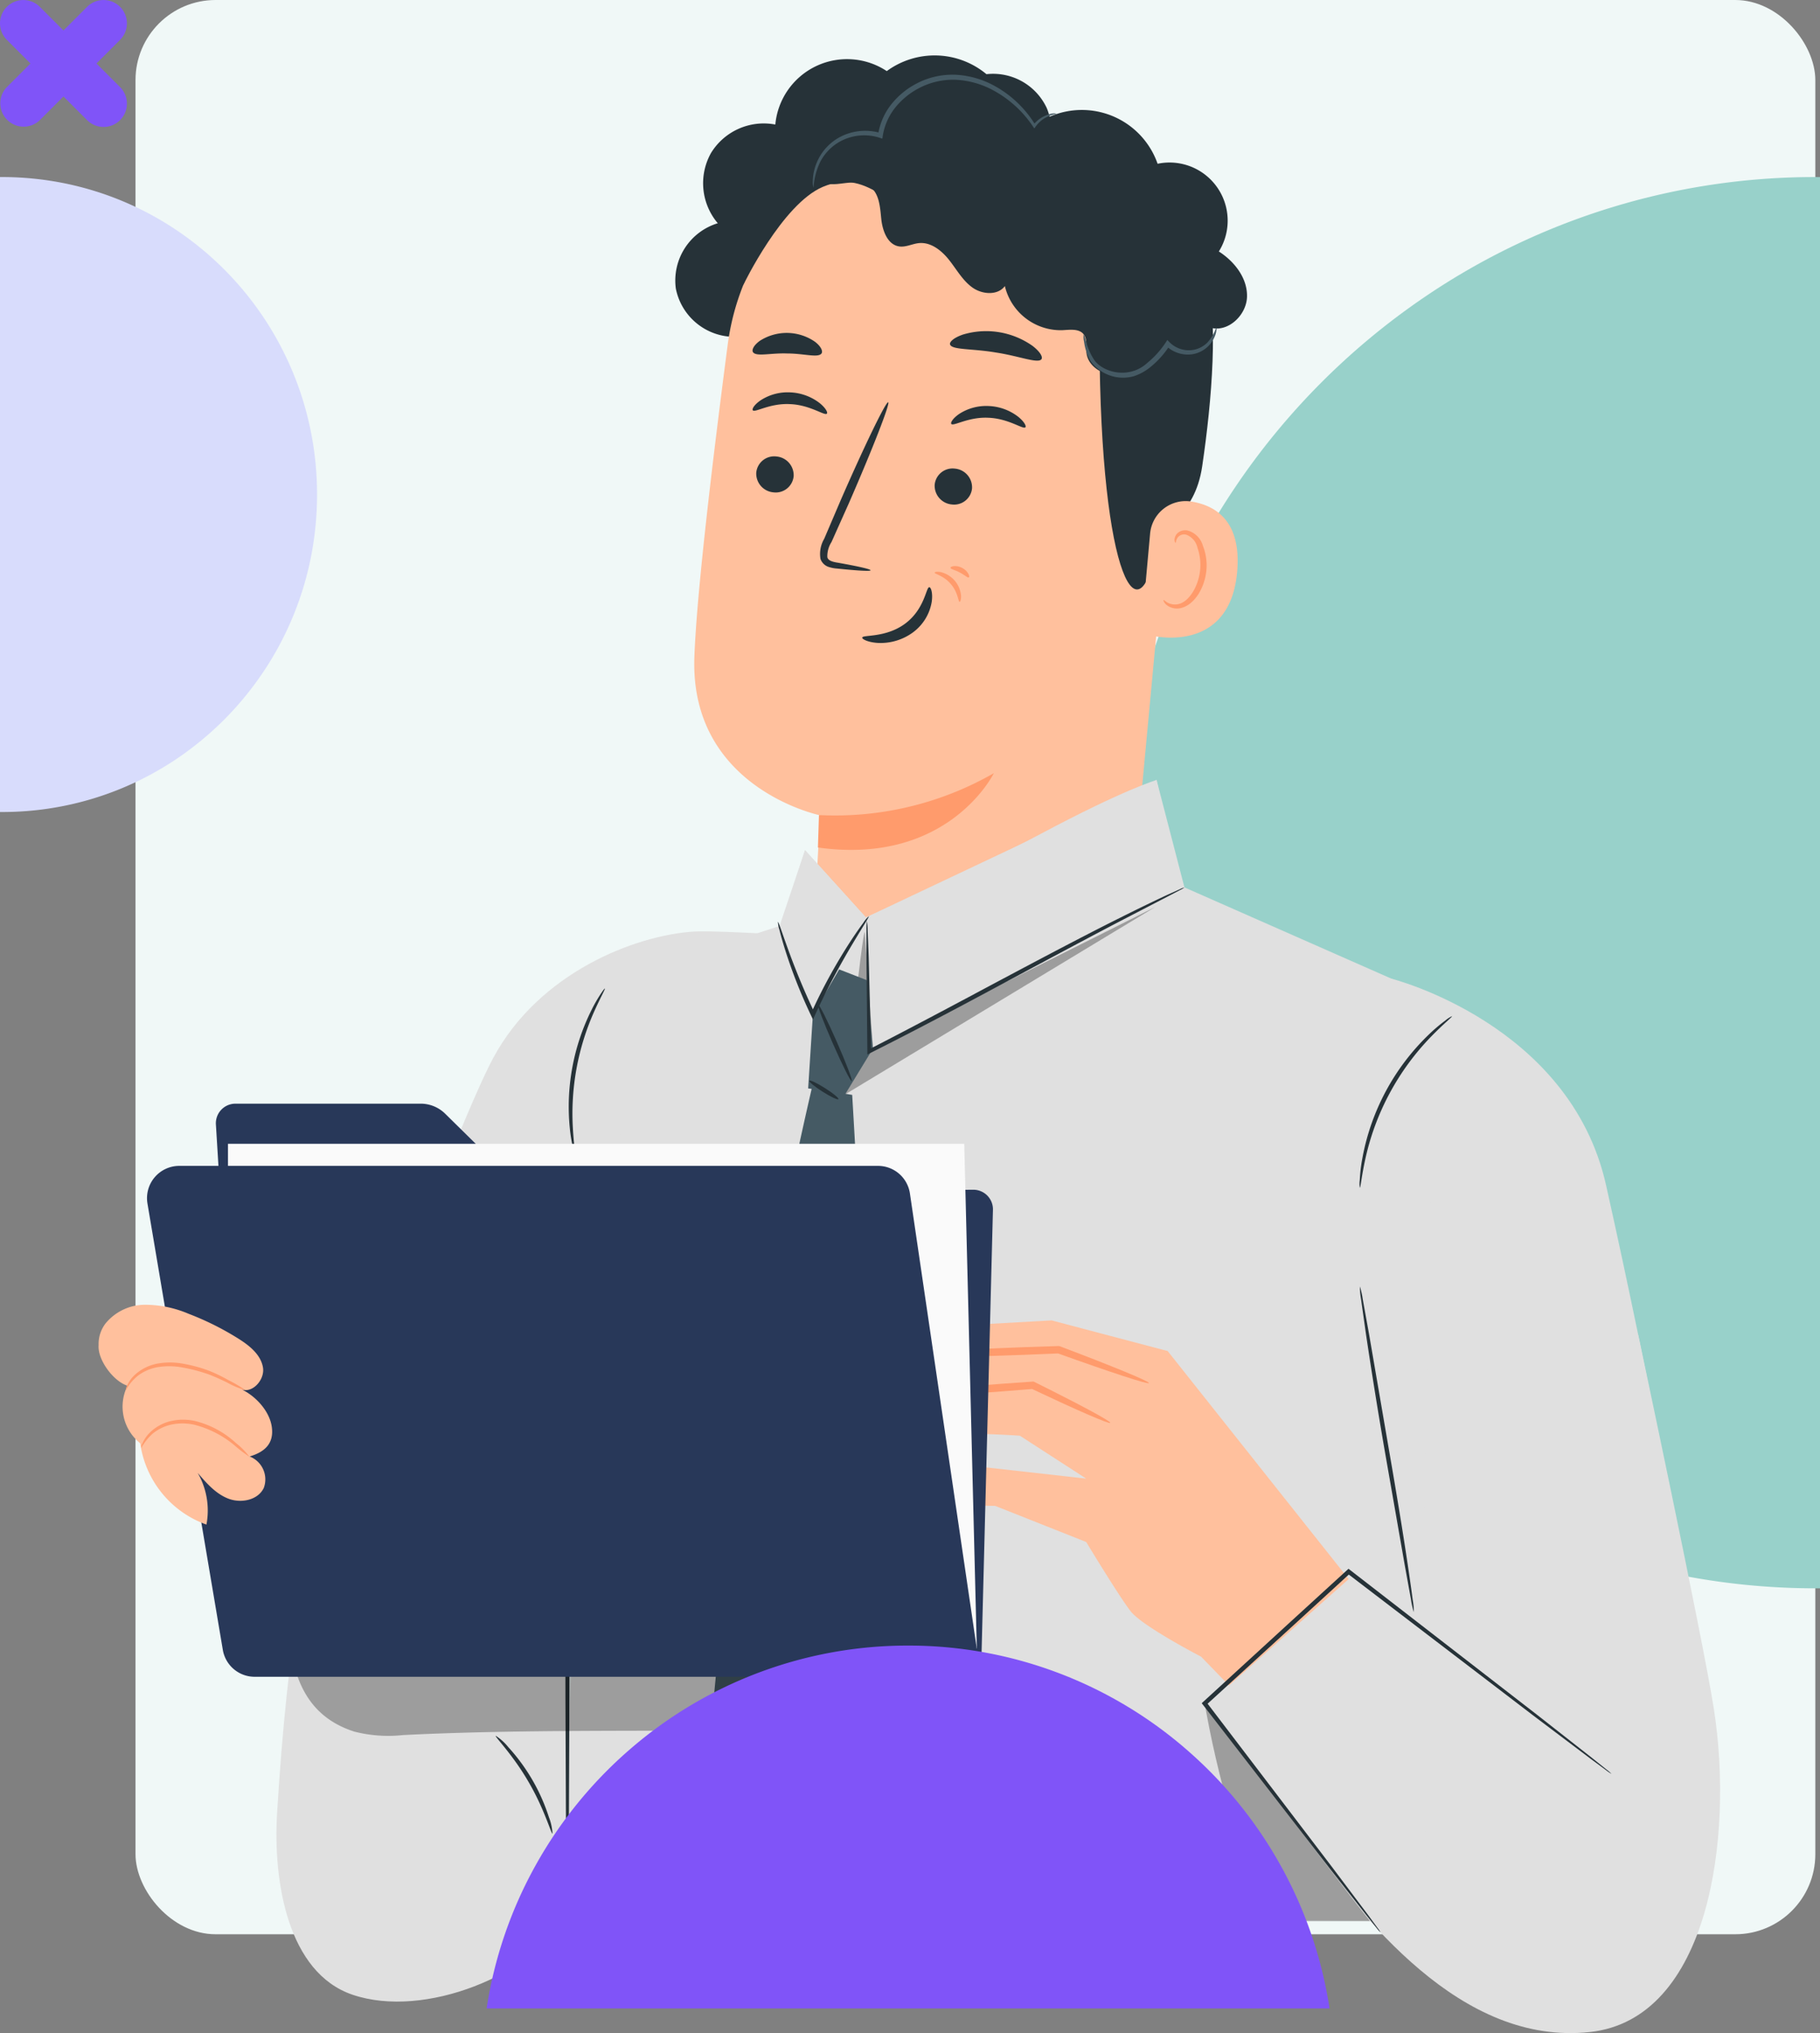 <svg xmlns="http://www.w3.org/2000/svg" xmlns:xlink="http://www.w3.org/1999/xlink" width="295.473" height="330" viewBox="0 0 295.473 330">
  <rect x="0" y="0" width="295.473" height="330" fill="#808080" stroke="none"/>
  <defs>
    <clipPath id="clip-path">
      <rect id="Rectángulo_381789" data-name="Rectángulo 381789" width="263.258" height="321" fill="none"/>
    </clipPath>
    <clipPath id="clip-path-3">
      <rect id="Rectángulo_381785" data-name="Rectángulo 381785" width="50.337" height="30.414" fill="none"/>
    </clipPath>
    <clipPath id="clip-path-4">
      <rect id="Rectángulo_381786" data-name="Rectángulo 381786" width="110.898" height="43.62" fill="none"/>
    </clipPath>
    <clipPath id="clip-path-5">
      <rect id="Rectángulo_381787" data-name="Rectángulo 381787" width="26.856" height="35.343" fill="none"/>
    </clipPath>
  </defs>
  <g id="Grupo_1072362" data-name="Grupo 1072362" transform="translate(-1125 -8938)">
    <g id="Grupo_1071872" data-name="Grupo 1071872" transform="translate(1125 8938)">
      <rect id="web-AdobeStock_200818697" width="272.714" height="313.958" rx="13" transform="translate(22)" fill="#f0f8f7"/>
      <g id="Grupo_1071549" data-name="Grupo 1071549" transform="translate(0 0)">
        <path id="Sustracción_2" data-name="Sustracción 2" d="M103.065,51.473H0V51.15A51.124,51.124,0,0,1,1.048,40.842,50.658,50.658,0,0,1,8.8,22.55,51.551,51.551,0,0,1,41.15,1.039a52.409,52.409,0,0,1,20.769,0,51.456,51.456,0,0,1,18.427,7.7A51.657,51.657,0,0,1,94.266,22.55a50.642,50.642,0,0,1,8.8,28.6c0,.106,0,.211,0,.315v.009Z" transform="translate(51.473 28.737) rotate(90)" fill="#d8dcfc"/>
        <path id="Sustracción_10" data-name="Sustracción 10" d="M229.062,114.473H0v-.719A113.769,113.769,0,0,1,2.329,90.831,112.7,112.7,0,0,1,19.56,50.151a114.555,114.555,0,0,1,71.9-47.84,116.4,116.4,0,0,1,46.16,0A114.32,114.32,0,0,1,178.57,19.427a114.843,114.843,0,0,1,30.936,30.723,112.679,112.679,0,0,1,19.562,63.6c0,.235-.006.469-.006.7v.019Z" transform="translate(181 257.806) rotate(-90)" fill="#98d1ca"/>
        <path id="Trazado_818001" data-name="Trazado 818001" d="M325.19,448.2a3.777,3.777,0,0,0,1.11,2.679l3.835,3.834-3.835,3.834a3.79,3.79,0,0,0,5.359,5.359l3.834-3.834,3.834,3.834a3.789,3.789,0,0,0,5.358-5.359l-3.834-3.834,3.834-3.834a3.789,3.789,0,0,0,0-5.358h0a3.789,3.789,0,0,0-5.358,0l-3.834,3.834-3.834-3.834a3.791,3.791,0,0,0-5.359,0h0a3.777,3.777,0,0,0-1.11,2.679Z" transform="translate(-325.19 -444.408)" fill="#8054f8"/>
      </g>
    </g>
    <g id="Grupo_1072361" data-name="Grupo 1072361" transform="translate(1141 8947)">
      <g id="Grupo_1072360" data-name="Grupo 1072360" clip-path="url(#clip-path)">
        <g id="Grupo_1072359" data-name="Grupo 1072359">
          <g id="Grupo_1072358" data-name="Grupo 1072358" clip-path="url(#clip-path)">
            <path id="Trazado_819124" data-name="Trazado 819124" d="M126.623,8.42a9.618,9.618,0,0,0-9.734-5.38,13.148,13.148,0,0,0-16.183-.5,11.693,11.693,0,0,0-18.094,8.674,10.04,10.04,0,0,0-10.452,4.639,10.04,10.04,0,0,0,1.11,11.381,9.726,9.726,0,0,0-6.812,10.594,9.726,9.726,0,0,0,9.856,7.843L124.327,19.3a9.614,9.614,0,0,0,2.3-10.882" transform="translate(27.26 0)" fill="#263238"/>
            <path id="Trazado_819125" data-name="Trazado 819125" d="M73.983,43.355A39.843,39.843,0,0,1,115.471,8.732l2.061.1c22.156,2.4,32.495,22.561,29.481,44.642l-6.895,73.837-.371,3.584-51.788,7.73,1.01-18.856s-21.2-4.384-20.4-25.754c.385-10.322,2.908-31.51,5.413-50.663" transform="translate(28.163 3.567)" fill="#ffc09d"/>
            <path id="Trazado_819126" data-name="Trazado 819126" d="M82.947,89.373a51.869,51.869,0,0,0,28.392-6.8s-7.345,15.044-28.561,12.061Z" transform="translate(34.01 33.926)" fill="#ff9b6c"/>
            <path id="Trazado_819127" data-name="Trazado 819127" d="M75.686,48.739a3.056,3.056,0,0,0,2.788,3.224,2.922,2.922,0,0,0,3.28-2.595,3.056,3.056,0,0,0-2.784-3.225,2.924,2.924,0,0,0-3.284,2.6" transform="translate(31.092 18.951)" fill="#263238"/>
            <path id="Trazado_819128" data-name="Trazado 819128" d="M75.3,41.677c.358.416,2.753-1.179,6.036-1.007,3.28.124,5.605,1.933,5.981,1.549.185-.169-.165-.907-1.177-1.723a8.382,8.382,0,0,0-4.763-1.731,8.05,8.05,0,0,0-4.829,1.3c-1.048.724-1.425,1.426-1.247,1.614" transform="translate(30.92 15.924)" fill="#263238"/>
            <path id="Trazado_819129" data-name="Trazado 819129" d="M96.217,50.134A3.053,3.053,0,0,0,99,53.356a2.919,2.919,0,0,0,3.28-2.593A3.056,3.056,0,0,0,99.5,47.538a2.922,2.922,0,0,0-3.283,2.6" transform="translate(39.527 19.524)" fill="#263238"/>
            <path id="Trazado_819130" data-name="Trazado 819130" d="M98.144,43.247c.358.416,2.757-1.178,6.037-1.006,3.28.124,5.605,1.933,5.981,1.548.183-.169-.162-.906-1.177-1.721a8.372,8.372,0,0,0-4.763-1.733,8.05,8.05,0,0,0-4.829,1.3c-1.045.725-1.425,1.428-1.249,1.614" transform="translate(40.306 16.569)" fill="#263238"/>
            <path id="Trazado_819131" data-name="Trazado 819131" d="M91.234,67.173c.025-.186-2-.641-5.282-1.227-.834-.127-1.62-.333-1.733-.913a4.282,4.282,0,0,1,.683-2.456q1.333-2.984,2.8-6.259c3.894-8.915,6.755-16.263,6.4-16.417s-3.809,6.947-7.7,15.864q-1.409,3.3-2.693,6.3a4.858,4.858,0,0,0-.6,3.268,2.107,2.107,0,0,0,1.318,1.294,5.688,5.688,0,0,0,1.412.268c3.318.344,5.381.461,5.4.277" transform="translate(34.096 16.393)" fill="#263238"/>
            <path id="Trazado_819132" data-name="Trazado 819132" d="M98.771,61.179c-.532-.058-.717,3.5-3.891,5.882s-6.947,1.8-7,2.293c-.061.222.811.735,2.413.858A8.875,8.875,0,0,0,96.125,68.5a7.732,7.732,0,0,0,3.033-4.944c.21-1.483-.142-2.384-.388-2.376" transform="translate(36.105 25.136)" fill="#263238"/>
            <path id="Trazado_819133" data-name="Trazado 819133" d="M97.988,33.88c.279.909,3.578.648,7.4,1.3,3.842.578,6.891,1.861,7.442,1.085.245-.371-.254-1.237-1.466-2.164a13.073,13.073,0,0,0-11.311-1.82c-1.442.5-2.188,1.165-2.07,1.6" transform="translate(40.254 13.031)" fill="#263238"/>
            <path id="Trazado_819134" data-name="Trazado 819134" d="M75.328,35.047c.54.775,2.839.113,5.56.212,2.724,0,5,.751,5.564,0,.251-.367-.073-1.133-1.044-1.888a8.057,8.057,0,0,0-8.965-.168c-1,.718-1.353,1.472-1.116,1.847" transform="translate(30.92 13.115)" fill="#263238"/>
            <path id="Trazado_819135" data-name="Trazado 819135" d="M74.2,34.461s6.3-13.1,12.9-15.9c8-3.39,10.931,5.347,18.475,3.636s15.178-4.965,22.5,1.165c8.009,6.709,3.891,10.931,3.935,20.435.175,38.524,6.651,49.738,9.547,31.74.316-1.972,5.9-3.276,7.129-11.611,1.6-10.81,2.669-23.979.629-31.808-1.721-6.6-5.2-11.273-11.6-16.552-10.1-8.333-24.494-9.217-34.325-8.718S74.142,17.669,74.2,34.461" transform="translate(30.486 2.769)" fill="#263238"/>
            <path id="Trazado_819136" data-name="Trazado 819136" d="M121.413,56.6a5.8,5.8,0,0,1,6.536-5.277c3.965.577,8.285,3.06,7.613,11.277-1.192,14.58-15.583,10.375-15.573,9.955.006-.285.871-9.859,1.424-15.955" transform="translate(49.299 21.062)" fill="#ffc09d"/>
            <path id="Trazado_819137" data-name="Trazado 819137" d="M122.56,65.946c.068-.041.24.2.653.43a2.55,2.55,0,0,0,1.895.195c1.586-.44,3.083-2.778,3.369-5.4a8.407,8.407,0,0,0-.415-3.694,2.94,2.94,0,0,0-1.751-2.105,1.294,1.294,0,0,0-1.555.573c-.229.391-.161.69-.24.708-.044.034-.292-.269-.127-.862a1.631,1.631,0,0,1,.649-.866,1.931,1.931,0,0,1,1.435-.257,3.584,3.584,0,0,1,2.468,2.477,8.635,8.635,0,0,1,.549,4.135c-.333,2.93-2.063,5.556-4.22,5.993a2.734,2.734,0,0,1-2.291-.576c-.422-.4-.471-.729-.419-.752" transform="translate(50.348 22.445)" fill="#ff9b6c"/>
            <path id="Trazado_819138" data-name="Trazado 819138" d="M138.19,48.038c-1.961,1.2-4.031,2.435-6.326,2.548s-4.845-1.329-5.117-3.612c-.123-1.026.183-2.192-.444-3.011-.752-.978-2.238-.756-3.468-.687a9.333,9.333,0,0,1-9.341-7.163c-1.163,1.567-3.687,1.371-5.272.233s-2.555-2.919-3.766-4.451-2.943-2.935-4.887-2.755c-1.086.1-2.129.691-3.21.542-1.91-.267-2.734-2.558-2.93-4.475s-.31-4.149-1.883-5.265c-1.457-1.033-3.435-.576-5.213-.4s-4.036-.356-4.4-2.1a3.47,3.47,0,0,1,.786-2.616,9.468,9.468,0,0,1,11.34-3.026,12.833,12.833,0,0,1,23.674-1.314,13.025,13.025,0,0,1,20.559,5.776A9.44,9.44,0,0,1,148.236,30.5c2.551,1.631,4.667,4.35,4.571,7.376s-3.19,5.89-6.067,4.949a5.228,5.228,0,0,1-9.289,4.76" transform="translate(33.642 1.319)" fill="#263238"/>
            <path id="Trazado_819139" data-name="Trazado 819139" d="M134.889,31.3c.052-.037.209,1.24-1.05,2.761a4.694,4.694,0,0,1-3.012,1.6,5.067,5.067,0,0,1-4.1-1.417l.622-.062a14.585,14.585,0,0,1-3.1,3.5,8.387,8.387,0,0,1-2.743,1.522,6.49,6.49,0,0,1-7.047-2.5,8.422,8.422,0,0,1-1.03-3.1,2.893,2.893,0,0,1-.055-1.187c.065-.01.168.4.375,1.117a9.83,9.83,0,0,0,1.211,2.844c1.28,2.163,5.735,3.457,8.764.641a14.651,14.651,0,0,0,2.949-3.275l.278-.418.344.356a4.44,4.44,0,0,0,3.465,1.3,4.3,4.3,0,0,0,2.712-1.261,7.083,7.083,0,0,0,1.415-2.42" transform="translate(46.567 12.86)" fill="#455a64"/>
            <path id="Trazado_819140" data-name="Trazado 819140" d="M121.752,8.531c.006.051-.385.083-1.053.327a5.031,5.031,0,0,0-2.363,1.816l-.188.269-.189-.281a18.2,18.2,0,0,0-6.776-6.068A14.206,14.206,0,0,0,105.5,3.048a11.873,11.873,0,0,0-6.271,1.459A12.078,12.078,0,0,0,95.37,7.814a9.9,9.9,0,0,0-1.824,4.323l-.069.46-.436-.144a8.2,8.2,0,0,0-6.106.437,7.993,7.993,0,0,0-3.5,3.393,10.971,10.971,0,0,0-1.126,4.279,3.007,3.007,0,0,1-.117-1.2,8.135,8.135,0,0,1,.823-3.293,8.316,8.316,0,0,1,3.623-3.757,8.782,8.782,0,0,1,6.641-.6l-.505.316a10.539,10.539,0,0,1,1.93-4.707,12.716,12.716,0,0,1,4.117-3.557,12.524,12.524,0,0,1,6.716-1.532,14.644,14.644,0,0,1,5.981,1.706,17.774,17.774,0,0,1,6.824,6.476l-.377-.011a4.953,4.953,0,0,1,2.659-1.778,2.2,2.2,0,0,1,1.124-.1" transform="translate(33.77 0.909)" fill="#455a64"/>
            <path id="Trazado_819141" data-name="Trazado 819141" d="M100.265,64.286c-.237-.011-.251-1.555-1.429-2.888-1.133-1.373-2.654-1.63-2.628-1.865.006-.1.419-.206,1.078-.059a4.343,4.343,0,0,1,3.207,3.757c.042.674-.124,1.067-.227,1.055" transform="translate(39.527 24.405)" fill="#ff9b6c"/>
            <path id="Trazado_819142" data-name="Trazado 819142" d="M101.009,60.586c-.21.114-.715-.42-1.474-.8-.746-.406-1.474-.518-1.5-.756-.049-.223.89-.516,1.889.011s1.3,1.463,1.084,1.549" transform="translate(40.278 24.134)" fill="#ff9b6c"/>
            <path id="Trazado_819143" data-name="Trazado 819143" d="M146.561,176.725l19.384,18.681-6.263-35.731,39.345-12.445s10.449,49.037,12.266,60.634c3.26,20.812-.744,50.393-20.134,52.475-20.981,2.252-36.823-18.44-46.9-32.019C136.5,217.882,124,199.629,124,199.629Z" transform="translate(50.945 60.491)" fill="#e0e0e0"/>
            <path id="Trazado_819144" data-name="Trazado 819144" d="M39.2,145.612c-6.314,19.882-15.14,22.886-18.626,79.835-.68,11.1,1.716,25.923,12.25,29.5,11.7,3.977,29.263-3.266,34.881-12.87l.348-39.219Z" transform="translate(8.411 59.826)" fill="#e0e0e0"/>
            <path id="Trazado_819145" data-name="Trazado 819145" d="M54.922,209.2c-.212.065-1.3-3.973-3.874-8.369-2.54-4.417-5.508-7.362-5.347-7.514a8.5,8.5,0,0,1,2.036,1.834,30.767,30.767,0,0,1,6.6,11.373,8.481,8.481,0,0,1,.583,2.676" transform="translate(18.774 79.423)" fill="#263238"/>
            <path id="Trazado_819146" data-name="Trazado 819146" d="M27.009,186.959c.332-1.178,19.751-54.034,25.947-65.6,7.411-13.841,22.99-19.962,32.663-20.559s113.168,7.652,113.168,7.652,28.99,7.283,34.855,33.512c7.355,32.894,13.273,65.331,13.273,65.331l-51.873,11.2-6.1-15.367L91.474,224.871l-23.8-35.2Z" transform="translate(11.097 41.4)" fill="#e0e0e0"/>
            <path id="Trazado_819147" data-name="Trazado 819147" d="M194.554,118.614l-40.427-17.823L149.6,83.357l-47.188,22.309-9.884-10.92-4.138,12.307-10.34,3.38L57.7,150.555l-3.749,92.959.348,24.144,139.465.928-1.132-39.534Z" transform="translate(22.167 34.248)" fill="#e0e0e0"/>
            <path id="Trazado_819148" data-name="Trazado 819148" d="M135.485,83.357s-5.277,1.527-18.827,8.757C103.384,99.2,88.3,105.665,88.3,105.665l1.146,21.308,50.218-25.211" transform="translate(36.278 34.248)" fill="#e0e0e0"/>
            <path id="Trazado_819149" data-name="Trazado 819149" d="M82.516,91.429l9.884,10.92-5.282,22.84-8.8-20.644" transform="translate(32.176 37.564)" fill="#e0e0e0"/>
            <g id="Grupo_1072351" data-name="Grupo 1072351" transform="translate(121.211 138.216)" opacity="0.3">
              <g id="Grupo_1072350" data-name="Grupo 1072350">
                <g id="Grupo_1072349" data-name="Grupo 1072349" clip-path="url(#clip-path-3)">
                  <path id="Trazado_819150" data-name="Trazado 819150" d="M89.094,102.021c-.437.327-3.181,26.359-3.181,26.359L136.25,97.966,90.425,120.971Z" transform="translate(-85.913 -97.966)"/>
                </g>
              </g>
            </g>
            <path id="Trazado_819151" data-name="Trazado 819151" d="M96.456,190.6c.755-19.911-2.384-70.709-2.384-70.709l-6.56-1.057A741.4,741.4,0,0,0,70.677,228.729l-1.851,24.488,27.746.185s-1.036-38.6-.116-62.8" transform="translate(28.278 48.825)" fill="#455a64"/>
            <path id="Trazado_819152" data-name="Trazado 819152" d="M145.141,141.62a12.207,12.207,0,0,1,.468,2.057c.262,1.457.607,3.359,1.021,5.652.842,4.9,1.967,11.436,3.21,18.666,1.27,7.288,2.353,13.9,3.063,18.7.358,2.4.633,4.341.806,5.686a12.051,12.051,0,0,1,.2,2.1,12.206,12.206,0,0,1-.468-2.057c-.264-1.457-.61-3.359-1.026-5.65-.856-4.894-2-11.432-3.265-18.66-1.258-7.291-2.294-13.91-3.008-18.707-.324-2.305-.6-4.22-.8-5.686a12.122,12.122,0,0,1-.2-2.1" transform="translate(59.627 58.186)" fill="#263238"/>
            <path id="Trazado_819153" data-name="Trazado 819153" d="M160.111,110.531c.078.1-1.363,1.22-3.4,3.32A41.2,41.2,0,0,0,146.04,133.7c-.626,2.858-.768,4.678-.892,4.669a4.456,4.456,0,0,1-.011-1.287,26.518,26.518,0,0,1,.419-3.479,37.1,37.1,0,0,1,10.8-20.1,26.2,26.2,0,0,1,2.671-2.269,4.537,4.537,0,0,1,1.079-.7" transform="translate(59.619 45.411)" fill="#263238"/>
            <path id="Trazado_819154" data-name="Trazado 819154" d="M91.183,106.9l-4.5-1.754-4.261,7.308-.769,12.006,6,.966,4.513-7.408Z" transform="translate(33.55 43.201)" fill="#455a64"/>
            <path id="Trazado_819155" data-name="Trazado 819155" d="M54.055,131.706c.193,0,.35,25.989.35,58.041s-.157,58.046-.35,58.046-.35-25.984-.35-58.046.157-58.041.35-58.041" transform="translate(22.065 54.113)" fill="#263238"/>
            <path id="Trazado_819156" data-name="Trazado 819156" d="M92.934,99.038c.086.059-.968,1.673-2.564,4.343s-3.7,6.411-5.714,10.7c-.164.353-.326.7-.478,1.029l-.313.677-.319-.672a83.59,83.59,0,0,1-4.2-10.641c-.436-1.385-.748-2.513-.94-3.3a4.371,4.371,0,0,1-.226-1.234c.1-.028.635,1.662,1.618,4.378s2.445,6.453,4.379,10.494l-.632.006c.152-.329.315-.681.478-1.037a88.927,88.927,0,0,1,5.928-10.666c.854-1.308,1.583-2.341,2.106-3.04a5.022,5.022,0,0,1,.876-1.04" transform="translate(32.116 40.69)" fill="#263238"/>
            <path id="Trazado_819157" data-name="Trazado 819157" d="M139.994,95.715a3.388,3.388,0,0,1-.69.415c-.532.279-1.206.632-2.036,1.064l-7.5,3.888c-6.329,3.29-15,7.98-24.6,13.113-5.849,3.117-11.39,6-16.209,8.416l-.446.222,0-.492c-.061-6.252-.113-11.518-.15-15.328,0-1.79.006-3.235.008-4.319a9.137,9.137,0,0,1,.069-1.536,9.041,9.041,0,0,1,.124,1.531c.041,1.085.1,2.528.164,4.317.1,3.808.238,9.075.4,15.323l-.45-.271c4.791-2.453,10.313-5.364,16.161-8.481,9.6-5.13,18.313-9.755,24.706-12.935,3.193-1.6,5.8-2.85,7.607-3.692l2.1-.945a3.585,3.585,0,0,1,.751-.289" transform="translate(36.301 39.324)" fill="#263238"/>
            <path id="Trazado_819158" data-name="Trazado 819158" d="M59.962,107.353c.1.062-.688,1.4-1.706,3.677a40.615,40.615,0,0,0-3.483,18.945c.14,2.489.4,4.021.286,4.042a3.308,3.308,0,0,1-.315-1.053,24.163,24.163,0,0,1-.466-2.952,35.188,35.188,0,0,1,3.53-19.195,24.5,24.5,0,0,1,1.484-2.593c.392-.587.628-.9.669-.872" transform="translate(22.229 44.107)" fill="#263238"/>
            <path id="Trazado_819159" data-name="Trazado 819159" d="M86.513,120.95c-.1.164-1.244-.372-2.549-1.2s-2.279-1.624-2.176-1.788,1.244.372,2.549,1.2,2.279,1.624,2.176,1.788" transform="translate(33.6 48.456)" fill="#263238"/>
            <path id="Trazado_819160" data-name="Trazado 819160" d="M88.262,121.617c-.176.078-1.543-2.644-3.052-6.078s-2.589-6.281-2.413-6.359,1.543,2.643,3.053,6.078,2.588,6.281,2.411,6.359" transform="translate(34.01 44.857)" fill="#263238"/>
            <g id="Grupo_1072354" data-name="Grupo 1072354" transform="translate(27.701 229.102)" opacity="0.3">
              <g id="Grupo_1072353" data-name="Grupo 1072353">
                <g id="Grupo_1072352" data-name="Grupo 1072352" clip-path="url(#clip-path-4)">
                  <path id="Trazado_819161" data-name="Trazado 819161" d="M129.766,191.577a4.55,4.55,0,0,0-1.556-2.939c-1.669-1.085-3.756.343-5.467,1.363-4.5,2.678-10.058,2.583-15.288,2.356a385.78,385.78,0,0,1-47.106-4.472c-7.624-1.28-15.308-2.946-22.127-6.589s-12.756-9.519-14.947-16.932l-3.641-1.979c2.823,6.023,2.532,23.08,3.544,29.655s3.925,11.26,10.256,13.3a22.231,22.231,0,0,0,7.95.566c25.956-1.287,52.147-.119,78.1-1.4,3.709-.183,8-.686,9.995-3.816,1.682-2.637,1.013-6.07.285-9.111" transform="translate(-19.634 -162.384)"/>
                </g>
              </g>
            </g>
            <g id="Grupo_1072357" data-name="Grupo 1072357" transform="translate(179.58 267.492)" opacity="0.3">
              <g id="Grupo_1072356" data-name="Grupo 1072356">
                <g id="Grupo_1072355" data-name="Grupo 1072355" clip-path="url(#clip-path-5)">
                  <path id="Trazado_819162" data-name="Trazado 819162" d="M127.284,189.595h0c1.9,10.916,5.683,25.673,11.092,35.342h15.765c-5.972-7.469-26.857-35.342-26.857-35.342" transform="translate(-127.284 -189.595)"/>
                </g>
              </g>
            </g>
            <path id="Trazado_819163" data-name="Trazado 819163" d="M166.85,187.515,137.463,150.5l-18.834-4.97-21.854,1.218a4.663,4.663,0,0,0,2.373,5.453l-8.036-.106a4.562,4.562,0,0,0,2.552,6.156l-5.787.6s2.1,6.036,8.586,5.343,17.005.051,17.005.051l10.769,6.964-16.645-1.862-12.283,1.432s-1.82,2.987.872,3.917,13.265.935,13.265.935l14.791,5.868s5.322,8.809,7.218,11.242,11.431,7.365,11.431,7.365l4.537,4.678Z" transform="translate(36.105 59.791)" fill="#ffc09d"/>
            <path id="Trazado_819164" data-name="Trazado 819164" d="M91.441,150.073c.007.171,2.389.238,6.236.207s9.156-.157,15.019-.374l5.629-.231-.229-.035c4.244,1.527,7.933,2.8,10.574,3.667s4.233,1.309,4.282,1.175-1.452-.828-4.02-1.886-6.2-2.483-10.423-4.077l-.107-.041-.123,0c-1.785.059-3.672.123-5.629.186-5.862.217-11.168.484-15.006.738s-6.209.5-6.2.669" transform="translate(37.569 61.003)" fill="#ff9b6c"/>
            <path id="Trazado_819165" data-name="Trazado 819165" d="M90.128,155.009c.013.171,2.177.164,5.663.014s8.3-.442,13.606-.841l5.285-.42-.3-.058c7.31,3.462,12.712,5.817,12.836,5.562s-5.071-3.039-12.315-6.635l-.141-.069-.164.011-5.289.374c-5.308.4-10.109.83-13.578,1.2s-5.611.69-5.6.861" transform="translate(37.03 62.681)" fill="#ff9b6c"/>
            <path id="Trazado_819166" data-name="Trazado 819166" d="M136.453,134.565l-72.72.468h0L50.727,122.224a5.672,5.672,0,0,0-3.98-1.631H16.682a3.183,3.183,0,0,0-3.177,3.379l4.218,68.335L137.71,213.618l1.946-75.789a3.183,3.183,0,0,0-3.2-3.265" transform="translate(5.546 49.547)" fill="#283859"/>
            <path id="Trazado_819167" data-name="Trazado 819167" d="M136.464,207.145,14.894,199.469V125.208H134.424Z" transform="translate(6.119 51.443)" fill="#fafafa"/>
            <path id="Trazado_819168" data-name="Trazado 819168" d="M5.65,133.865l12.234,72.445a5.241,5.241,0,0,0,5.169,4.368h117.8a.094.094,0,0,0,.093-.109l-11.513-78.339a5.241,5.241,0,0,0-5.186-4.479H10.818a5.241,5.241,0,0,0-5.168,6.115" transform="translate(2.291 52.487)" fill="#283859"/>
            <path id="Trazado_819169" data-name="Trazado 819169" d="M1.185,153.477a5.466,5.466,0,0,1-.034-6.733,8.319,8.319,0,0,1,6.381-3.015,18.181,18.181,0,0,1,7.1,1.473,46.221,46.221,0,0,1,8.049,4.015c1.8,1.129,3.657,2.6,4.01,4.688s-1.922,4.479-3.766,3.43c2.394,1.01,4.811,3.543,5.195,6.189s-1.03,4.07-3.593,4.834a3.987,3.987,0,0,1,2.3,5.1c-.938,1.991-3.682,2.537-5.738,1.751s-3.572-2.523-5-4.2a12.233,12.233,0,0,1,1.426,8.406,16.436,16.436,0,0,1-10.749-13.2A7.6,7.6,0,0,1,4.7,156.874c-2.283-.712-4.87-4.193-4.691-6.579" transform="translate(0 59.049)" fill="#ffc09d"/>
            <path id="Trazado_819170" data-name="Trazado 819170" d="M22.463,162.951a21.981,21.981,0,0,1-2.449-1.872,16.5,16.5,0,0,0-6.452-3.3,8.8,8.8,0,0,0-3.925.006,7.323,7.323,0,0,0-2.865,1.431,9.1,9.1,0,0,0-1.865,2.352,1.683,1.683,0,0,1,.219-.815,5.729,5.729,0,0,1,1.357-1.867,7.323,7.323,0,0,1,3.009-1.655,8.949,8.949,0,0,1,4.2-.058,15.172,15.172,0,0,1,6.6,3.568,11.81,11.81,0,0,1,2.171,2.212" transform="translate(2.012 64.484)" fill="#ff9b6c"/>
            <path id="Trazado_819171" data-name="Trazado 819171" d="M22.557,154.861a13.089,13.089,0,0,1-2.973-1.24c-.894-.425-1.951-.942-3.165-1.381a26.8,26.8,0,0,0-4.072-1.055,11.694,11.694,0,0,0-4.134-.041,7.535,7.535,0,0,0-3.063,1.332,7.837,7.837,0,0,0-2,2.386,1.779,1.779,0,0,1,.238-.846,5.479,5.479,0,0,1,1.491-1.885A7.547,7.547,0,0,1,8.1,150.583a11.529,11.529,0,0,1,4.352-.011A23.844,23.844,0,0,1,16.62,151.7a26.451,26.451,0,0,1,3.165,1.528,22.648,22.648,0,0,1,2.772,1.63" transform="translate(1.291 61.781)" fill="#ff9b6c"/>
            <path id="Trazado_819172" data-name="Trazado 819172" d="M193.479,207.4a6.347,6.347,0,0,1-.876-.591L190.151,205l-9.039-6.816-30.534-23.324.464-.02-9.11,8.344L127.659,196.22l.042-.473c8.218,10.785,15.306,20.089,20.385,26.754l5.851,7.785q.965,1.316,1.538,2.1a5.141,5.141,0,0,1,.5.749,4.966,4.966,0,0,1-.6-.674l-1.63-2.027-6.013-7.661-20.593-26.595-.2-.254.238-.22,14.251-13.06c3.122-2.856,6.177-5.646,9.117-8.334l.224-.206.24.186,30.38,23.522,8.908,6.988,2.376,1.9a6.327,6.327,0,0,1,.8.7" transform="translate(52.157 71.531)" fill="#263238"/>
          </g>
        </g>
      </g>
    </g>
    <path id="Sustracción_9" data-name="Sustracción 9" d="M47.253,58.9a68.658,68.658,0,0,1-24.579-4.512,68.919,68.919,0,0,1-20.7-12.429A69.586,69.586,0,0,1-13.192,23.273,69.173,69.173,0,0,1-21.171,0H115.677A69.17,69.17,0,0,1,107.7,23.273,69.586,69.586,0,0,1,92.532,41.956a68.919,68.919,0,0,1-20.7,12.429A68.66,68.66,0,0,1,47.253,58.9Z" transform="translate(1319.678 9264) rotate(180)" fill="#8054f8"/>
  </g>
</svg>
